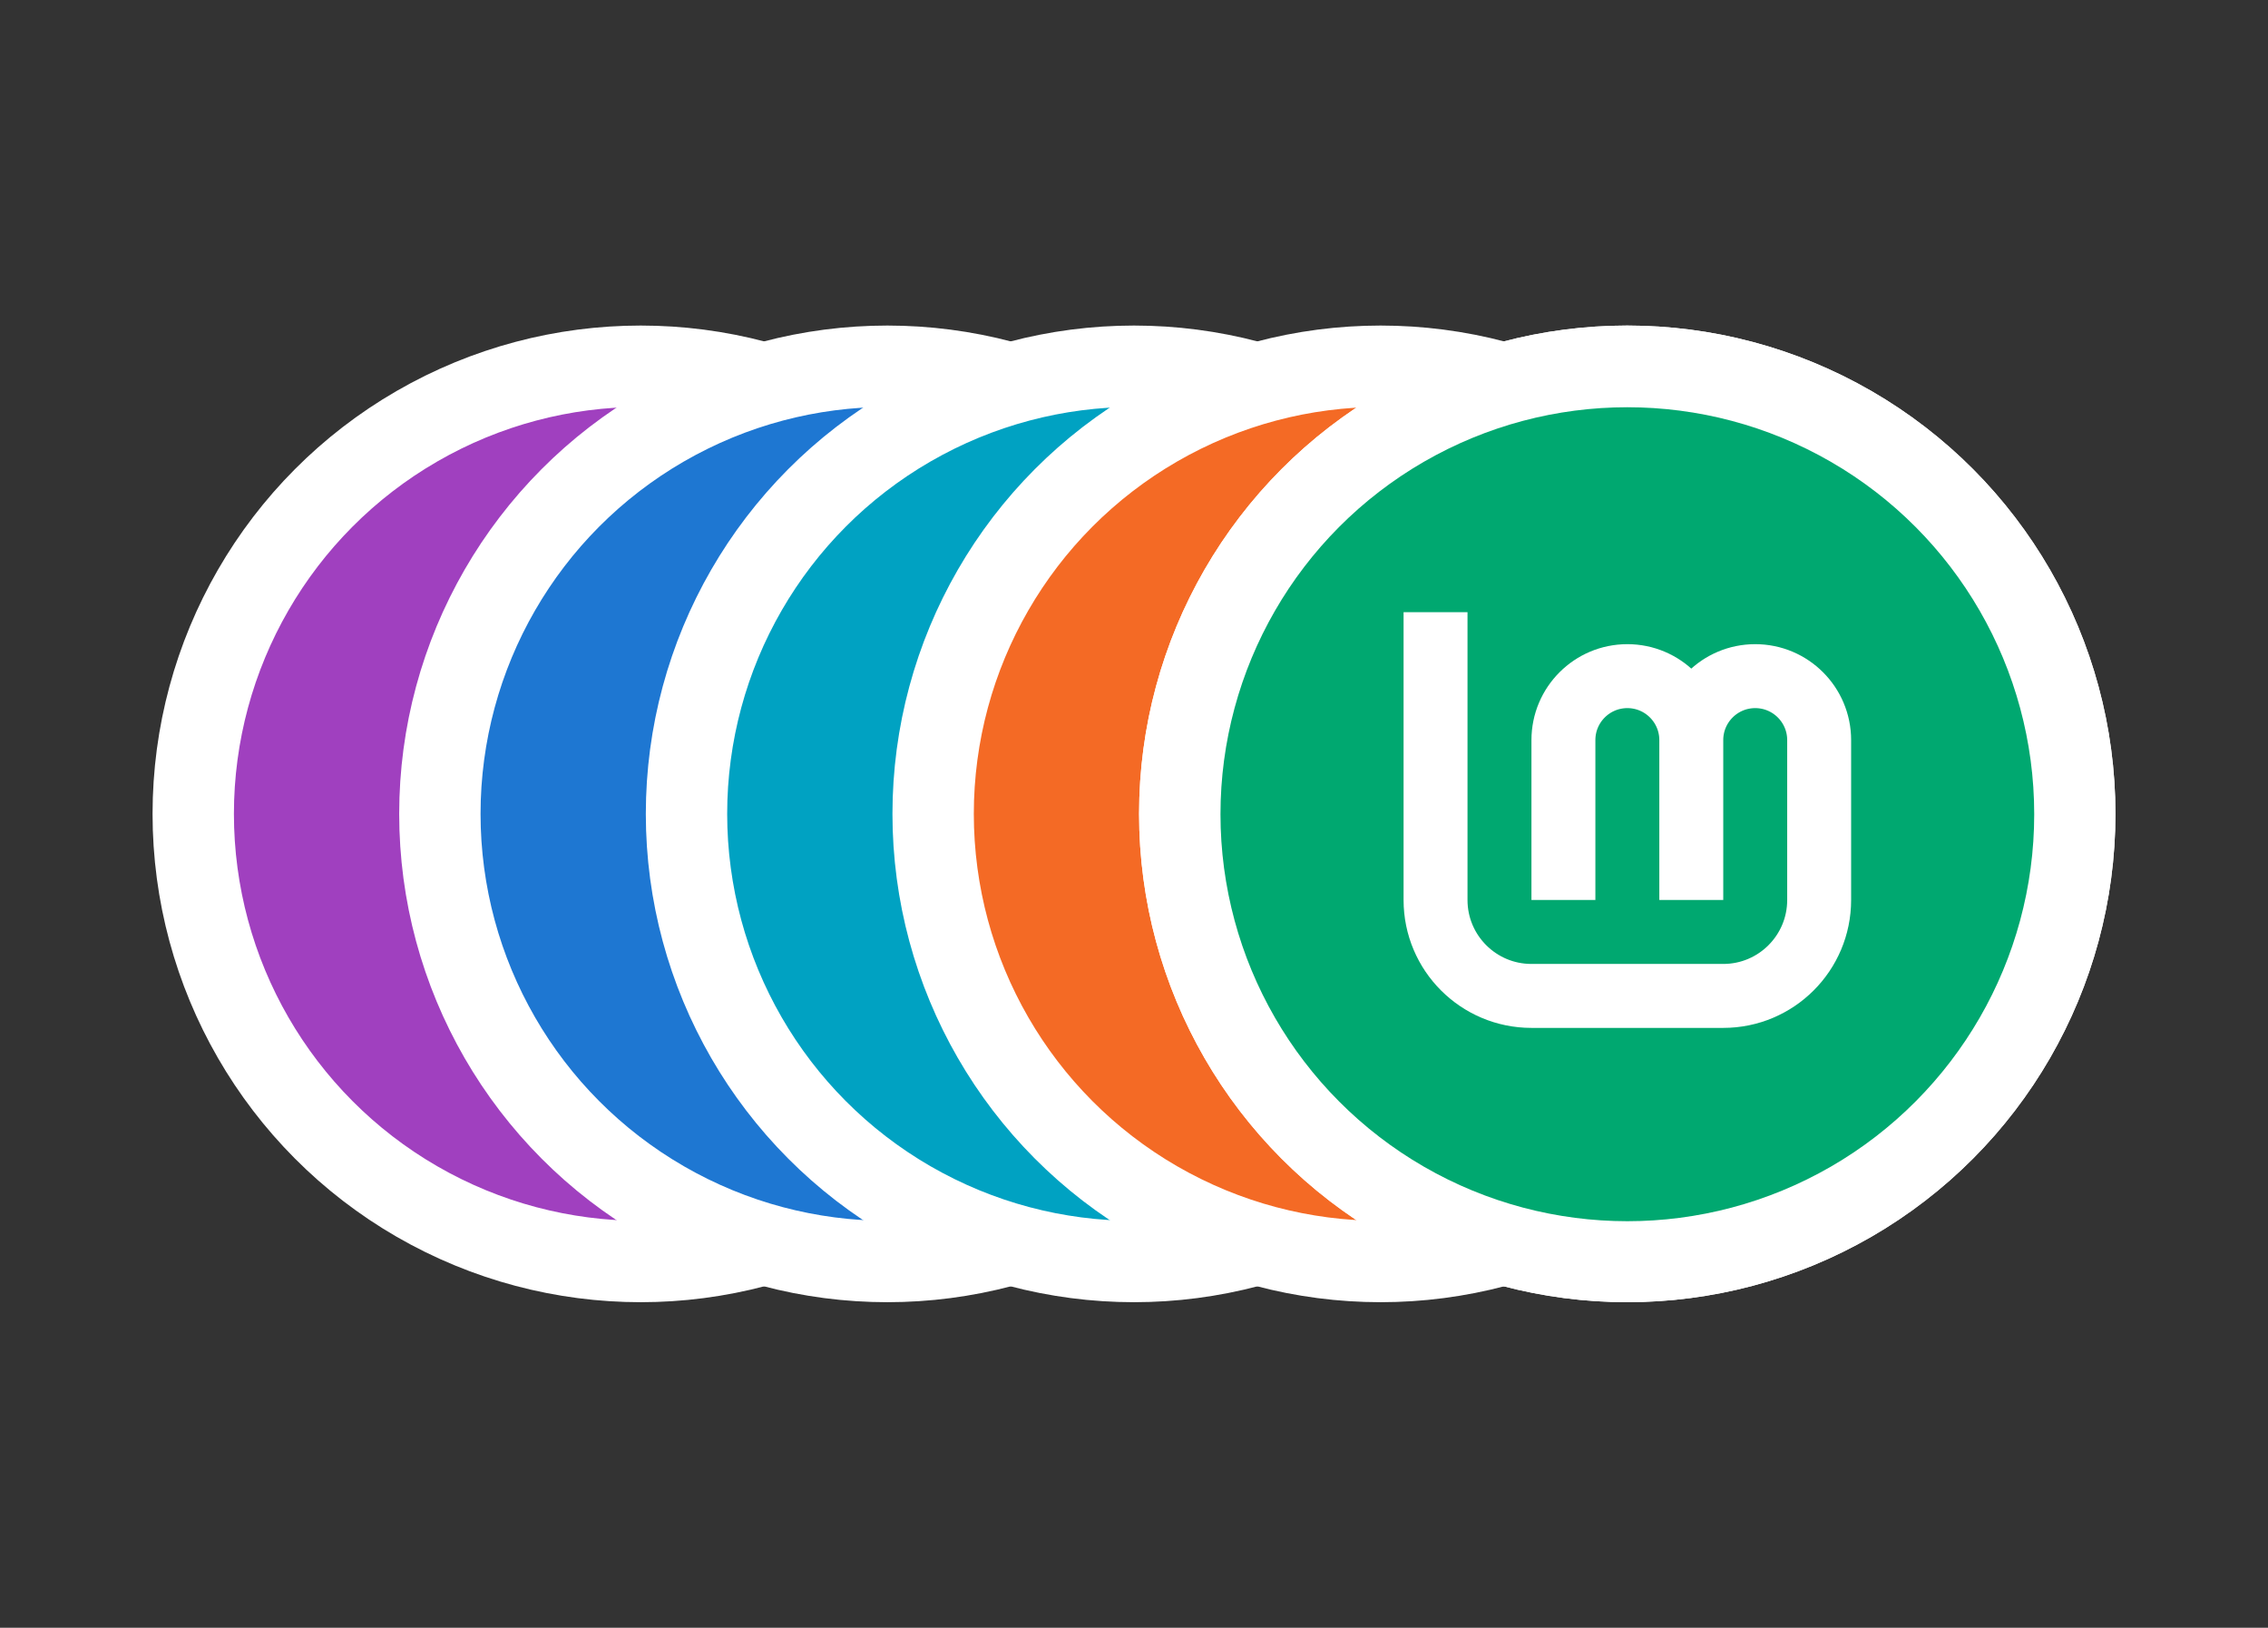 <?xml version="1.0" encoding="UTF-8" standalone="no"?>
<svg
   xmlns:dc="http://purl.org/dc/elements/1.1/"
   xmlns:cc="http://creativecommons.org/ns#"
   xmlns:rdf="http://www.w3.org/1999/02/22-rdf-syntax-ns#"
   xmlns:svg="http://www.w3.org/2000/svg"
   xmlns="http://www.w3.org/2000/svg"
   xmlns:sodipodi="http://sodipodi.sourceforge.net/DTD/sodipodi-0.dtd"
   xmlns:inkscape="http://www.inkscape.org/namespaces/inkscape"
   width="892"
   height="640"
   viewBox="0 0 892 640"
   id="svg2"
   version="1.1"
   inkscape:version="1.0 (1.0+r73+1)"
   sodipodi:docname="0-colors-branch-icon.svg"
   inkscape:export-filename="/home/sebastien/mint-yz-theme-1.4/0-colors-branch-icon.png"
   inkscape:export-xdpi="96"
   inkscape:export-ydpi="96">
  <rect x="0" y="0" width="892" height="640" fill="#333333" stroke="none"/>
  <defs
     id="defs4" />
  <sodipodi:namedview
     id="base"
     pagecolor="#ffffff"
     bordercolor="#666666"
     borderopacity="1.0"
     inkscape:pageopacity="1"
     inkscape:pageshadow="2"
     inkscape:zoom="0.703125"
     inkscape:cx="482.11677"
     inkscape:cy="319.99999"
     inkscape:document-units="px"
     inkscape:current-layer="layer3"
     showgrid="false"
     inkscape:window-width="1440"
     inkscape:window-height="839"
     inkscape:window-x="0"
     inkscape:window-y="0"
     inkscape:window-maximized="1"
     showguides="false"
     inkscape:guide-bbox="true"
     units="px"
     fit-margin-top="128"
     fit-margin-left="60"
     fit-margin-right="60"
     fit-margin-bottom="128"
     showborder="true"
     inkscape:showpageshadow="false"
     inkscape:document-rotation="0"
     inkscape:lockguides="true">
    <inkscape:grid
       type="xygrid"
       id="grid4139"
       spacingx="16"
       spacingy="16"
       empspacing="2"
       originx="16"
       originy="-8"
       empcolor="#ff3f3f"
       empopacity="0.125"
       color="#3f3fff"
       opacity="0.063" />
    <sodipodi:guide
       position="640,640"
       orientation="1,0"
       id="guide23"
       inkscape:locked="true" />
  </sodipodi:namedview>
  <g
     transform="translate(0,-1.2e-5)"
     inkscape:groupmode="layer"
     id="layer2"
     inkscape:label="Preview" />
  <g
     transform="translate(0,-1.2e-5)"
     inkscape:groupmode="layer"
     id="layer1"
     inkscape:label="Background" />
  <g
     inkscape:groupmode="layer"
     id="layer3"
     inkscape:label="Layer 1"
     transform="translate(-16,-32)">
    <circle
       style="fill:#a040bf;fill-opacity:1;stroke:#ffffff;stroke-width:32;stroke-linecap:butt;stroke-linejoin:miter;stroke-miterlimit:4;stroke-dasharray:none;stroke-opacity:1"
       id="circle873"
       cx="268"
       cy="352"
       r="176" />
    <circle
       r="176"
       cy="352"
       cx="365"
       id="circle871"
       style="fill:#1e77d2;fill-opacity:1;stroke:#ffffff;stroke-width:32;stroke-linecap:butt;stroke-linejoin:miter;stroke-miterlimit:4;stroke-dasharray:none;stroke-opacity:1" />
    <circle
       style="fill:#00a2c2;fill-opacity:1;stroke:#ffffff;stroke-width:32;stroke-linecap:butt;stroke-linejoin:miter;stroke-miterlimit:4;stroke-dasharray:none;stroke-opacity:1"
       id="circle865"
       cx="462"
       cy="352"
       r="176" />
    <circle
       style="fill:#f46a25;fill-opacity:1;stroke:#ffffff;stroke-width:32;stroke-linecap:butt;stroke-linejoin:miter;stroke-miterlimit:4;stroke-dasharray:none;stroke-opacity:1"
       id="circle861"
       cx="559"
       cy="352"
       r="176" />
    <circle
       r="176"
       cy="352"
       cx="656"
       id="ellipse36"
       style="fill:#a040bf;fill-opacity:1;stroke:#ffffff;stroke-width:32;stroke-linecap:butt;stroke-linejoin:miter;stroke-miterlimit:4;stroke-dasharray:none;stroke-opacity:1" />
    <circle
       style="fill:#ffffff;fill-opacity:1;stroke:#ffffff;stroke-width:32;stroke-linecap:butt;stroke-linejoin:miter;stroke-miterlimit:4;stroke-dasharray:none;stroke-opacity:1"
       id="circle862"
       cx="-656"
       cy="352"
       r="176"
       transform="scale(-1,1)" />
    <g
       transform="matrix(1.143,0,0,1.143,389.714,-760.414)"
       id="g58">
      <circle
         cy="973.362"
         cx="233"
         id="ellipse4247"
         style="fill:#00a870;fill-opacity:1;stroke:none;stroke-width:22.336;stroke-linecap:butt;stroke-linejoin:bevel;stroke-miterlimit:4;stroke-dasharray:none;stroke-opacity:1"
         r="140" />
      <path
         sodipodi:nodetypes="csssccsccsssc"
         inkscape:connector-curvature="0"
         d="m 211,1002.862 v -55 c 0,-12.15 9.85,-22 22,-22 12.15,0 22,9.85 22,22 v 55 m -88,-99 v 99 c 0,18.225 14.775,33 33,33 h 66 c 18.225,0 33,-14.775 33,-33 v -55 c 0,-12.15 -9.85,-22 -22,-22 -12.15,0 -22,9.85 -22,22"
         style="fill:none;fill-opacity:0.267;stroke:#ffffff;stroke-width:22;stroke-linecap:butt;stroke-linejoin:miter;stroke-miterlimit:4;stroke-dasharray:none;stroke-opacity:1"
         id="path4249" />
    </g>
  </g>
</svg>
